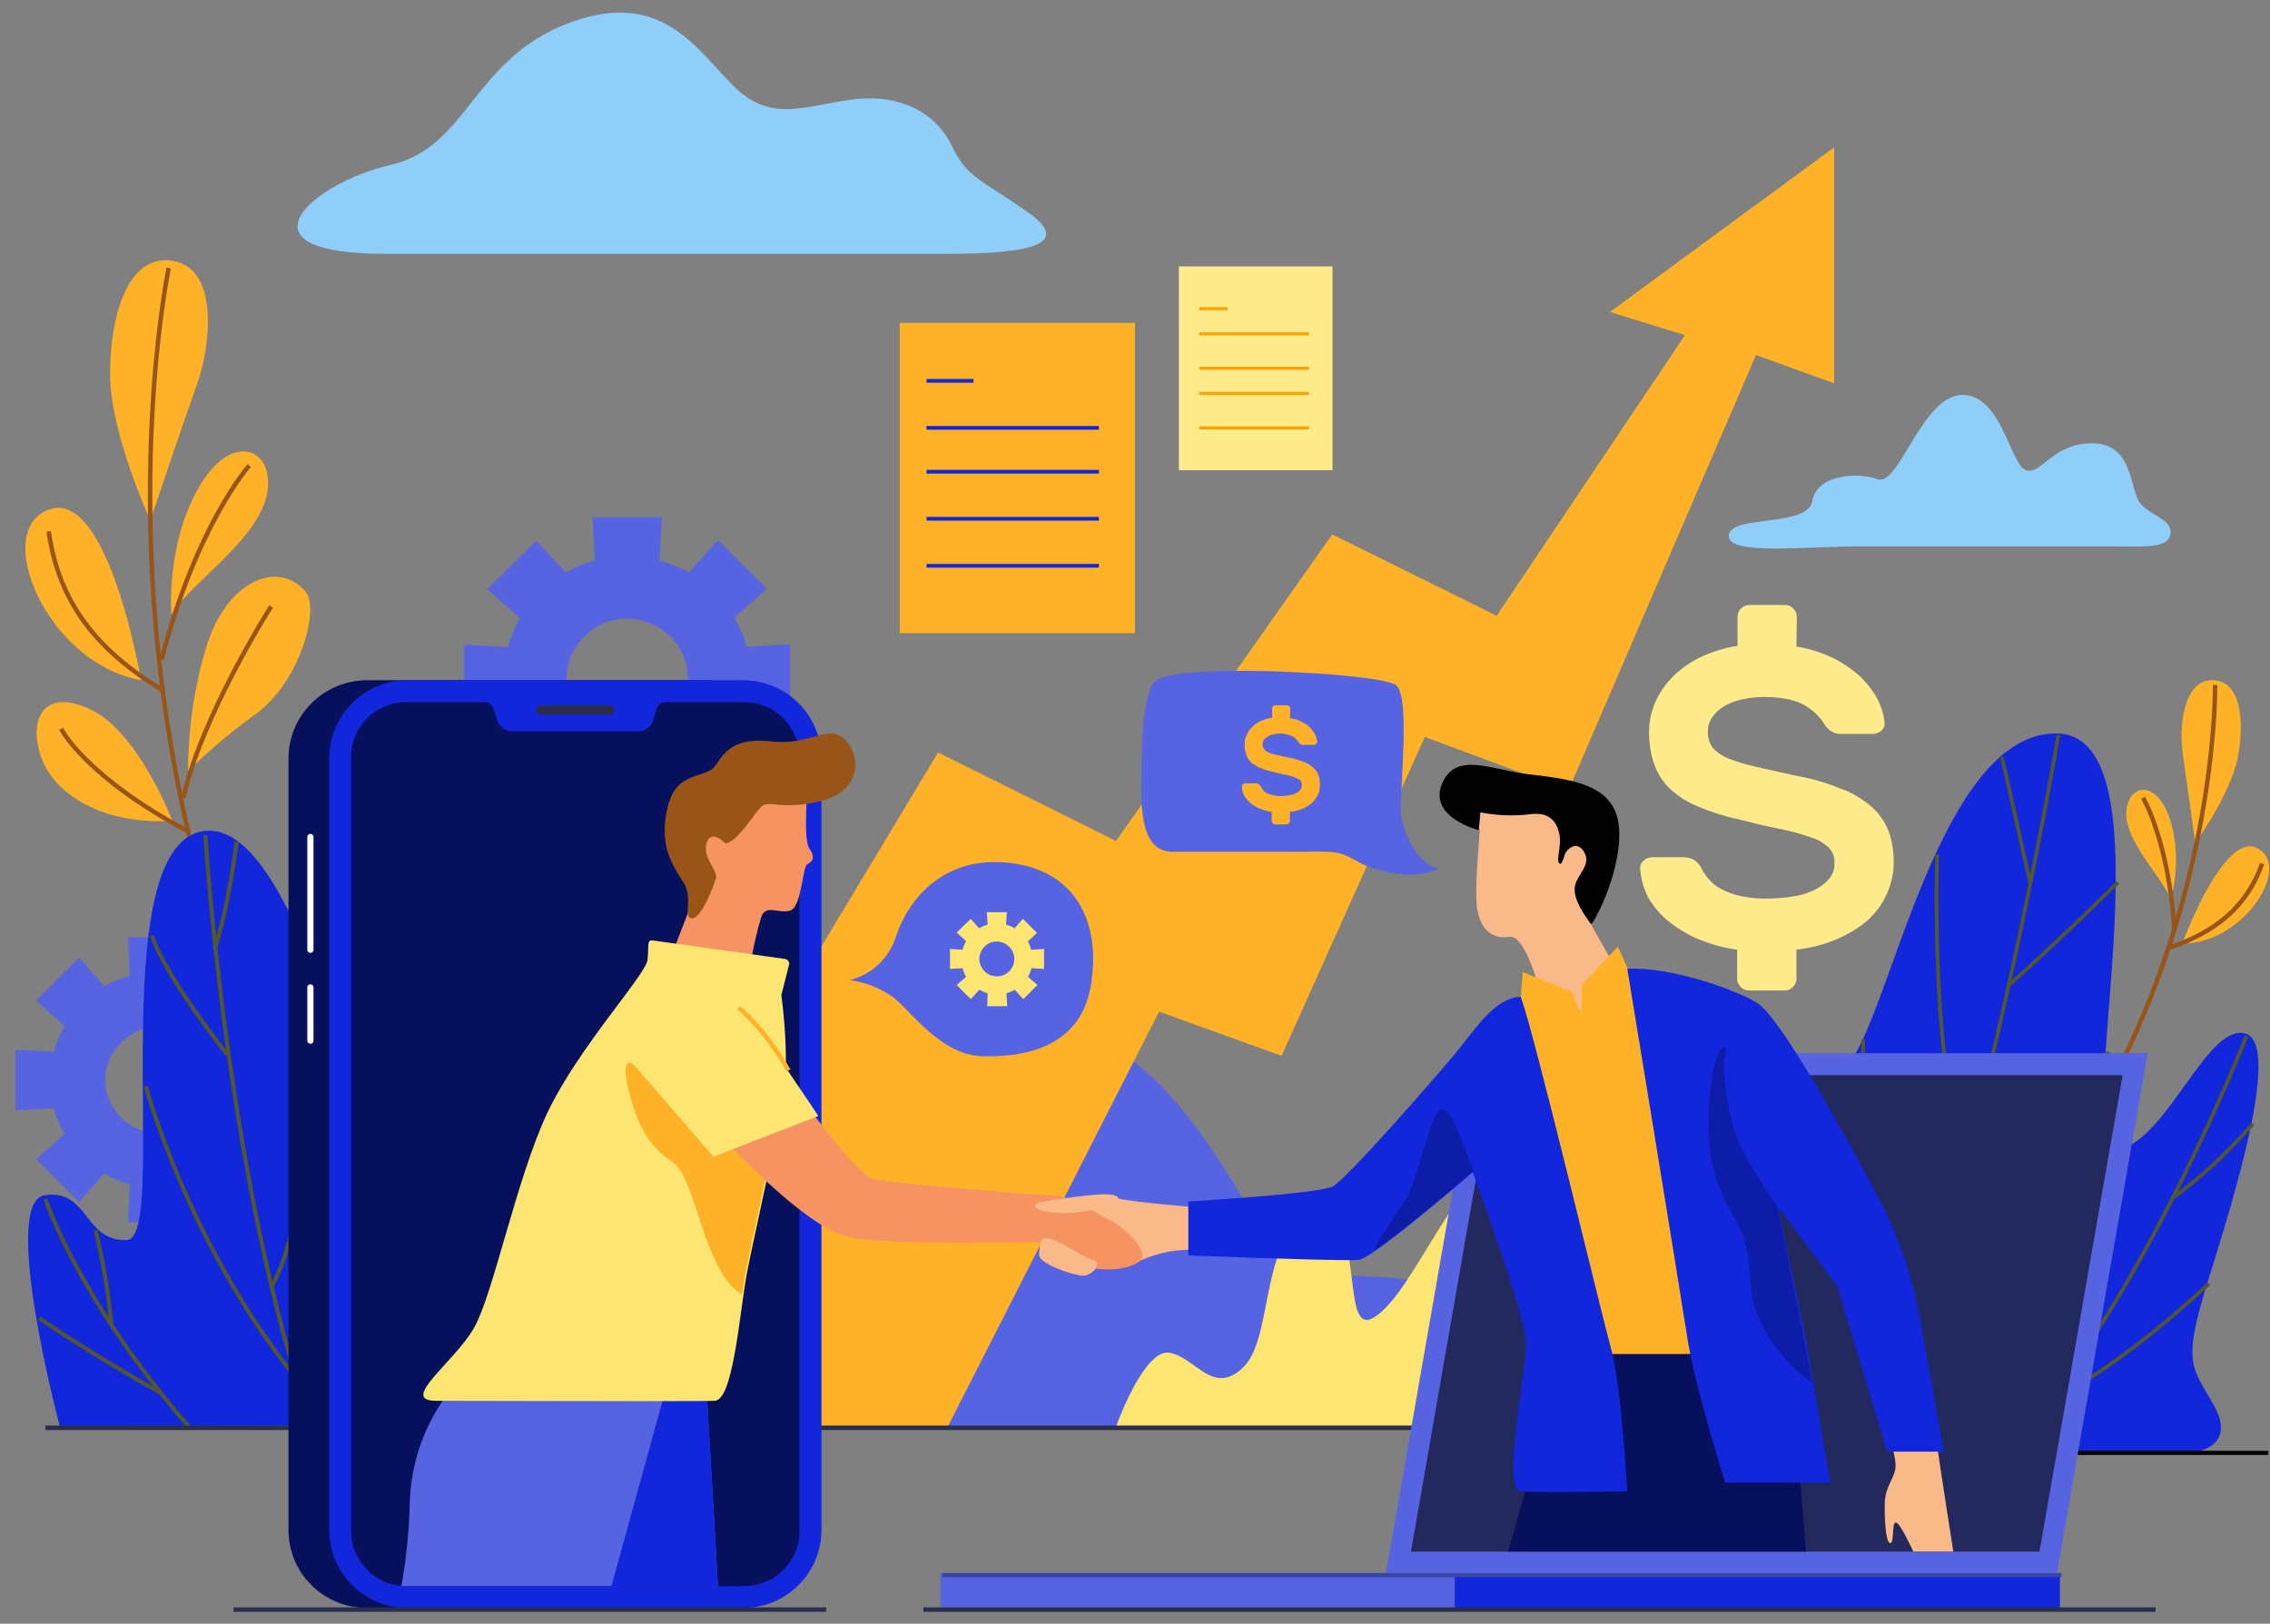 <svg width="724" height="518" xmlns="http://www.w3.org/2000/svg" xmlns:xlink="http://www.w3.org/1999/xlink" xml:space="preserve" overflow="hidden"><rect width="100%" height="100%" fill="#808080" stroke="none"/><defs><clipPath id="clip0"><rect x="201" y="481" width="724" height="518"/></clipPath></defs><g clip-path="url(#clip0)" transform="translate(-201 -481)"><path d="M488 584.011 488 683 562.99 683 562.99 584.011Z" fill="#FFB127" fill-rule="evenodd" fill-opacity="1"/><path d="M496.5 602.5 511.489 602.5" stroke="#1226DB" stroke-width="1.2" stroke-linecap="butt" stroke-linejoin="miter" stroke-miterlimit="1" stroke-opacity="1" fill="none" fill-rule="evenodd"/><path d="M496.5 617.5 551.5 617.5" stroke="#1226DB" stroke-width="1.2" stroke-linecap="butt" stroke-linejoin="miter" stroke-miterlimit="1" stroke-opacity="1" fill="none" fill-rule="evenodd"/><path d="M496.5 631.5 551.5 631.5" stroke="#1226DB" stroke-width="1.2" stroke-linecap="butt" stroke-linejoin="miter" stroke-miterlimit="1" stroke-opacity="1" fill="none" fill-rule="evenodd"/><path d="M496.5 646.5 551.5 646.5" stroke="#1226DB" stroke-width="1.2" stroke-linecap="butt" stroke-linejoin="miter" stroke-miterlimit="1" stroke-opacity="1" fill="none" fill-rule="evenodd"/><path d="M496.5 661.5 551.5 661.5" stroke="#1226DB" stroke-width="1.2" stroke-linecap="butt" stroke-linejoin="miter" stroke-miterlimit="1" stroke-opacity="1" fill="none" fill-rule="evenodd"/><path d="M253.822 564.011C241.115 564.011 236 582.928 236.129 600.728 236.258 619.583 248.953 646.989 248.953 646.989 248.953 646.989 259.591 615.386 263.858 603.523 268.137 591.544 270.989 567.079 256.47 564.274 255.559 564.095 254.669 564.011 253.822 564.011Z" fill="#FFB127" fill-rule="evenodd" fill-opacity="1"/><path d="M219.586 643C218.688 643 217.768 643.159 216.828 643.478 198.01 649.888 215.815 692.608 246 698 246 698 236.649 643 219.586 643Z" fill="#FFB127" fill-rule="evenodd" fill-opacity="1"/><path d="M278.6 625.01C274.057 625.01 268.22 628.827 263.15 638.805 254 656.584 255.651 677 255.651 677 262.645 665.405 290.99 648.638 285.91 630.87 284.9 627.336 282.145 625.01 278.6 625.01Z" fill="#FFB127" fill-rule="evenodd" fill-opacity="1"/><path d="M288.697 665.011C280.445 665.011 271.046 672.888 266.675 687.791 262.899 700.523 261.01 713.635 261.01 727 267.562 720.513 274.624 714.52 282.062 709.18 296.939 698.617 302.989 675.068 298.451 669.718 295.781 666.548 292.349 665.011 288.697 665.011Z" fill="#FFB127" fill-rule="evenodd" fill-opacity="1"/><path d="M221.174 705C212.886 705 211.011 713.643 214.08 722.434 217.779 733.172 231.295 743 252.176 743 253.423 743 254.69 742.968 255.99 742.894 255.99 742.894 245.104 714.246 229.65 707.222 226.307 705.677 223.489 705 221.174 705Z" fill="#FFB127" fill-rule="evenodd" fill-opacity="1"/><path d="M254.804 566.511C254.804 566.511 235.5 658.854 266.489 767.5" stroke="#995417" stroke-width="1.417" stroke-linecap="butt" stroke-linejoin="miter" stroke-miterlimit="1" stroke-opacity="1" fill="none" fill-rule="evenodd"/><path d="M287.5 674.5C286.993 675.013 265.001 710.187 259.5 735.49" stroke="#995417" stroke-width="1.417" stroke-linecap="butt" stroke-linejoin="miter" stroke-miterlimit="1" stroke-opacity="1" fill="none" fill-rule="evenodd"/><path d="M220.5 713.511C220.5 713.511 228.076 728.798 261.5 746.5" stroke="#995417" stroke-width="1.417" stroke-linecap="butt" stroke-linejoin="miter" stroke-miterlimit="1" stroke-opacity="1" fill="none" fill-rule="evenodd"/><path d="M216.511 650.511C219.036 667.546 226.643 685.746 253.489 701.5" stroke="#995417" stroke-width="1.417" stroke-linecap="butt" stroke-linejoin="miter" stroke-miterlimit="1" stroke-opacity="1" fill="none" fill-rule="evenodd"/><path d="M280.5 629.5C280.5 629.5 263.6 648.516 252.5 691.49" stroke="#995417" stroke-width="1.417" stroke-linecap="butt" stroke-linejoin="miter" stroke-miterlimit="1" stroke-opacity="1" fill="none" fill-rule="evenodd"/><path d="M906.559 698C897.161 698 896 713.388 897.161 721.392 898.323 729.27 901.157 750 901.157 750 901.157 750 912.227 734.613 914.677 722.917 916.99 711.095 915.828 698 906.559 698Z" fill="#FFB127" fill-rule="evenodd" fill-opacity="1"/><path d="M918.636 751C908.4 751 897.01 781.989 897.01 781.989 897.104 781.989 897.208 781.989 897.301 781.989 916.266 781.989 931.99 757.981 921.244 751.732 920.392 751.234 919.519 751 918.636 751Z" fill="#FFB127" fill-rule="evenodd" fill-opacity="1"/><path d="M884.625 733C882.784 733 881.166 734.097 880.246 735.916 875.01 746.273 890.474 760.036 893.414 768 893.414 768 897 755.49 893.414 743.493 891.267 735.957 887.639 733 884.625 733Z" fill="#FFB127" fill-rule="evenodd" fill-opacity="1"/><path d="M907.481 699.511C907.481 699.511 908.49 758.901 876.5 822.5" stroke="#995417" stroke-width="1.417" stroke-linecap="butt" stroke-linejoin="miter" stroke-miterlimit="1" stroke-opacity="1" fill="none" fill-rule="evenodd"/><path d="M922.489 756.511C918.811 766.715 911.706 777.046 892.5 783.5" stroke="#995417" stroke-width="1.417" stroke-linecap="butt" stroke-linejoin="miter" stroke-miterlimit="1" stroke-opacity="1" fill="none" fill-rule="evenodd"/><path d="M884.511 735.511C884.511 735.511 892.699 749.289 894.5 777.49" stroke="#995417" stroke-width="1.417" stroke-linecap="butt" stroke-linejoin="miter" stroke-miterlimit="1" stroke-opacity="1" fill="none" fill-rule="evenodd"/><path d="M826.97 607C826.864 607 826.759 607.011 826.653 607.011 814.505 607.38 807.189 634.035 800.75 634.035 800.475 634.035 800.211 633.982 799.936 633.887 797.906 633.16 795.337 632.749 792.694 632.749 786.52 632.749 779.965 635.015 778.981 640.896 777.575 649.307 753.174 645.102 752.402 651.721 752 655.167 758.513 656 767.5 656 775.799 656 786.192 655.294 795.21 655.294L872.908 655.294C876.016 655.294 879.008 655.378 881.694 655.378 888.09 655.378 892.774 654.872 893.228 651.468 893.99 646.503 886.451 645.481 883.385 641.276 880.319 637.07 881.345 622.42 868.309 622.42 856.425 622.42 852.672 631.168 848.263 631.168 847.872 631.168 847.491 631.105 847.09 630.957 842.152 629.06 839.351 607 826.97 607Z" fill="#8FCEF9" fill-rule="evenodd" fill-opacity="1"/><path d="M759.004 674C757.99 674 756.964 674.387 756.33 675.141 755.559 675.78 755.178 676.785 755.178 677.675L755.178 687.034C751.215 687.673 747.389 688.803 743.806 690.457 740.487 691.975 737.549 693.996 734.865 696.529 732.571 698.801 730.521 701.586 729.115 704.622 727.71 707.794 726.949 711.081 726.949 714.494 726.949 718.043 727.456 721.707 728.735 725.12 729.76 728.031 731.546 730.69 733.84 732.846 736.397 735.118 739.335 737.023 742.527 738.28 746.491 739.934 750.581 741.326 754.798 742.206 759.903 743.472 764.373 744.613 768.337 745.367 771.655 746.006 774.974 746.885 778.176 748.026 780.47 748.665 782.509 749.796 784.179 751.314 785.448 752.58 786.219 754.35 786.092 756.255 786.219 758.15 785.585 759.919 784.306 761.437 783.027 762.955 781.368 764.096 779.571 764.986 777.405 765.991 775.101 766.755 772.68 767.007 769.996 767.52 767.311 767.645 764.5 767.645 764.12 767.656 763.739 767.666 763.359 767.666 760.78 767.666 758.138 767.31 755.686 766.755 753.519 766.253 751.595 765.489 749.682 764.473 748.277 763.719 746.998 762.704 745.856 761.311 744.958 760.306 744.187 759.04 743.552 757.773 743.045 756.757 742.274 756.004 741.386 755.365 740.361 754.737 739.082 754.486 737.803 754.486L727.963 754.486C726.949 754.486 725.923 754.863 725.152 755.616 724.391 756.255 724.01 757.26 724.137 758.275 724.391 761.563 725.289 764.86 726.949 767.771 728.735 770.681 730.901 773.204 733.586 775.235 736.524 777.507 739.716 779.412 743.172 780.805 746.998 782.323 750.961 783.453 755.051 783.966L755.051 793.326C755.051 794.215 755.432 795.231 756.203 795.859 756.838 796.613 757.863 797 758.877 797L770.25 797C771.148 797 772.162 796.613 772.807 795.859 773.568 795.231 773.959 794.215 773.959 793.326L773.959 783.966C778.43 783.453 782.9 782.323 786.991 780.543 790.563 779.025 793.882 777.004 796.82 774.471 799.377 772.074 801.417 769.289 802.823 766.127 804.229 762.955 805 759.542 805 756.129 805 752.706 804.482 749.293 803.341 746.131 802.189 743.221 800.403 740.562 797.972 738.416 795.16 736.008 791.969 733.977 788.386 732.721 783.788 730.815 779.064 729.423 774.213 728.544 769.097 727.402 764.754 726.513 761.181 725.633 758.116 724.995 755.178 724.115 752.24 722.974 750.327 722.21 748.657 721.079 747.262 719.561 746.237 718.043 745.592 716.263 745.719 714.494 745.719 712.725 746.11 711.207 747.125 709.815 748.15 708.297 749.429 707.155 750.961 706.266 752.747 705.26 754.671 704.496 756.711 704.119 759.004 703.617 761.308 703.355 763.612 703.355 769.224 703.355 773.441 704.245 776.379 705.889 778.937 707.281 781.114 709.312 782.774 711.835 783.281 712.725 784.052 713.615 784.94 714.243 785.828 714.798 786.917 715.154 788.026 715.154 788.185 715.154 788.354 715.143 788.523 715.133L798.225 715.133C799.251 715.133 800.276 714.745 801.037 714.117 801.808 713.479 802.189 712.474 802.062 711.458 801.808 708.925 801.037 706.527 800.012 704.371 798.606 701.712 796.82 699.314 794.653 697.158 792.095 694.76 789.157 692.729 785.965 691.086 782.129 689.191 778.039 687.924 773.959 687.285L774.086 677.675C774.086 676.785 773.695 675.78 772.934 675.141 772.3 674.387 771.275 674 770.25 674Z" fill="#FFEB8A" fill-rule="evenodd" fill-opacity="1"/><path d="M856.652 715C819.595 715 803.832 804.404 790.709 820.164 787.386 824.168 783.674 825.439 779.751 825.439 772.801 825.439 765.187 821.425 757.921 821.425 753 821.425 748.236 823.264 743.935 829.442 730.38 848.912 733.304 910.052 721.547 910.052 720.958 910.052 720.327 909.894 719.654 909.579 717.068 908.308 714.565 907.74 712.157 907.74 692.861 907.74 680 943.989 680 943.989L901.922 943.989C901.922 943.989 914.12 942.214 907.254 929.637 900.398 917.07 896.707 916.944 905.098 890.015 913.616 862.97 928.99 813.188 916.792 810.645 916.381 810.551 915.971 810.509 915.551 810.509 903.699 810.509 890.849 846.253 875.991 847.724 875.907 847.735 875.823 847.745 875.738 847.745 861.006 847.745 894.845 716.156 857.431 715.021 857.178 715.01 856.915 715 856.652 715Z" fill="#1226DB" fill-rule="evenodd" fill-opacity="1"/><path d="M857.49 715.5C857.49 715.5 832.713 863.511 797.5 944.49" stroke="#525730" stroke-width="1.2" stroke-linecap="butt" stroke-linejoin="miter" stroke-miterlimit="1" stroke-opacity="1" fill="none" fill-rule="evenodd"/><path d="M917.5 811.511C917.5 811.511 881.89 902.703 839.51 944.49" stroke="#525730" stroke-width="1.2" stroke-linecap="butt" stroke-linejoin="miter" stroke-miterlimit="1" stroke-opacity="1" fill="none" fill-rule="evenodd"/><path d="M751.5 823.5C751.5 823.5 774.489 884.251 773.706 944.49" stroke="#525730" stroke-width="1.2" stroke-linecap="butt" stroke-linejoin="miter" stroke-miterlimit="1" stroke-opacity="1" fill="none" fill-rule="evenodd"/><path d="M695.5 918.51C699.13 927.828 704.21 936.663 710.49 944.49" stroke="#525730" stroke-width="1.2" stroke-linecap="butt" stroke-linejoin="miter" stroke-miterlimit="1" stroke-opacity="1" fill="none" fill-rule="evenodd"/><path d="M740.5 837.5C746.961 842.14 753.662 846.518 760.5 850.5" stroke="#525730" stroke-width="1.2" stroke-linecap="butt" stroke-linejoin="miter" stroke-miterlimit="1" stroke-opacity="1" fill="none" fill-rule="evenodd"/><path d="M734.5 863.511C744.498 878.681 756.615 892.181 770.49 903.5" stroke="#525730" stroke-width="1.2" stroke-linecap="butt" stroke-linejoin="miter" stroke-miterlimit="1" stroke-opacity="1" fill="none" fill-rule="evenodd"/><path d="M795.292 812.5C795.292 812.5 792.5 877.148 808.49 915.5" stroke="#525730" stroke-width="1.2" stroke-linecap="butt" stroke-linejoin="miter" stroke-miterlimit="1" stroke-opacity="1" fill="none" fill-rule="evenodd"/><path d="M818.825 753.511C818.825 753.511 816.5 823.15 828.489 850.5" stroke="#525730" stroke-width="1.2" stroke-linecap="butt" stroke-linejoin="miter" stroke-miterlimit="1" stroke-opacity="1" fill="none" fill-rule="evenodd"/><path d="M873.5 816.5C873.5 816.5 850.022 864.223 818.5 886.49" stroke="#525730" stroke-width="1.2" stroke-linecap="butt" stroke-linejoin="miter" stroke-miterlimit="1" stroke-opacity="1" fill="none" fill-rule="evenodd"/><path d="M876.489 762.511C876.489 762.511 857.126 781.633 841.5 795.489" stroke="#525730" stroke-width="1.2" stroke-linecap="butt" stroke-linejoin="miter" stroke-miterlimit="1" stroke-opacity="1" fill="none" fill-rule="evenodd"/><path d="M839.51 722.5 848.49 762.5" stroke="#525730" stroke-width="1.2" stroke-linecap="butt" stroke-linejoin="miter" stroke-miterlimit="1" stroke-opacity="1" fill="none" fill-rule="evenodd"/><path d="M919.5 839.511C911.76 848.491 903.138 856.569 893.51 863.5" stroke="#525730" stroke-width="1.2" stroke-linecap="butt" stroke-linejoin="miter" stroke-miterlimit="1" stroke-opacity="1" fill="none" fill-rule="evenodd"/><path d="M905.5 890.5C905.5 890.5 877.004 917.684 853.511 928.5" stroke="#525730" stroke-width="1.2" stroke-linecap="butt" stroke-linejoin="miter" stroke-miterlimit="1" stroke-opacity="1" fill="none" fill-rule="evenodd"/><path d="M924.489 944.5 659.511 944.5" stroke="#000000" stroke-width="1.308" stroke-linecap="butt" stroke-linejoin="miter" stroke-miterlimit="1" stroke-opacity="1" fill="none" fill-rule="evenodd"/><path d="M251.389 808.663C260.048 808.663 268.369 815.387 268.369 825.505 268.369 834.831 260.83 842.369 251.495 842.369 236.418 842.369 228.879 824.226 239.611 813.621 243.036 810.196 247.255 808.663 251.389 808.663ZM241.789 780.01 242.423 792.275C239.611 793.047 236.798 794.072 234.25 795.605L226.194 786.523 212.523 800.205 221.595 808.377C220.062 810.936 218.909 813.621 218.148 816.561L206 815.916 206 835.211 218.148 834.577C218.909 837.389 220.062 840.201 221.595 842.76L212.523 850.806 226.194 864.477 234.25 855.405C236.798 856.938 239.611 858.091 242.423 858.862L241.789 871 261.084 871 260.566 858.862C263.379 857.964 266.064 856.938 268.749 855.405L276.795 864.477 290.477 850.806 281.405 842.633C282.938 840.075 284.08 837.389 284.852 834.45L296.989 835.211 296.989 815.916 284.852 816.561C284.08 813.621 282.938 810.936 281.405 808.377L290.477 800.205 276.795 786.523 268.623 795.605C266.064 794.072 263.379 792.92 260.439 792.275L261.211 780.01Z" fill="#5664E1" fill-rule="evenodd" fill-opacity="1"/><path d="M400.931 678.366C410.838 678.366 420.332 685.997 420.332 697.568 420.332 708.081 411.76 716.571 400.995 716.571 383.84 716.571 375.257 696.048 387.421 684.005 391.363 680.117 396.195 678.366 400.931 678.366ZM389.985 646 390.748 659.814C387.421 660.695 384.348 661.963 381.403 663.609L372.057 653.473 356.428 668.933 366.801 678.178C365.138 681.091 363.856 684.131 362.955 687.433L349 686.667 349 708.458 362.955 707.829C363.856 710.995 365.138 714.16 366.801 716.948L356.428 726.193 372.057 741.653 381.403 731.391C384.348 733.037 387.421 734.431 390.748 735.186L389.985 749 412.142 749 411.368 735.186C414.568 734.431 417.779 733.037 420.725 731.391L430.07 741.653 445.699 726.193 435.326 716.948C436.989 714.16 438.272 710.995 439.162 707.829L453 708.458 453 686.542 439.162 687.307C438.272 684.131 436.989 680.966 435.188 678.052L445.562 668.807 429.943 653.347 420.725 663.609C417.779 661.963 414.568 660.695 411.368 659.814L412.142 646Z" fill="#5664E1" fill-rule="evenodd" fill-opacity="1"/><path d="M385.366 793C355.21 793 334.191 815.507 332.593 844.888 330.185 886.881 251.01 873.132 261.304 935.99L721.989 935.99C721.989 935.99 698.226 900.997 663.276 891.839 628.326 882.68 617.906 897.818 598.086 864.49 578.255 831.024 559.96 810.412 536.186 809.643 535.776 809.633 535.356 809.622 534.935 809.622 519.5 809.622 498.05 819.644 473.131 819.644 459.314 819.644 444.436 816.56 428.927 806.969 413.25 797.232 398.446 793 385.366 793Z" fill="#5664E1" fill-rule="evenodd" fill-opacity="1"/><path d="M683.115 851.011C666.521 851.011 652.533 893.116 639.252 901.272 638.344 901.819 637.585 902.072 636.92 902.072 629.43 902.072 635.718 869.701 621.824 869.701 621.286 869.701 620.717 869.753 620.126 869.848 602.783 872.774 607.499 906.997 597.804 916.91 595.103 919.646 592.73 920.656 590.536 920.656 584.839 920.656 580.292 913.869 574.216 912.585 573.931 912.532 573.657 912.501 573.372 912.501 565.334 912.501 557.01 935.99 557.01 935.99L702.747 935.99C702.747 935.99 703 855.473 685.404 851.284 684.634 851.095 683.874 851.011 683.115 851.011Z" fill="#FDE571" fill-rule="evenodd" fill-opacity="1"/><path d="M786 528.01 714.479 580.536 738.41 587.912 678.344 677.444 625.911 651.496 556.937 749.298 500.177 721.068 371.01 935.99 503.357 935.99 570.677 803.728 609.749 817.849 655.433 716.101 701.244 733.147 761.058 594.267 786 603.295 786 528.01Z" fill="#FFB127" fill-rule="evenodd" fill-opacity="1"/><path d="M267.727 746.01C267.086 746.01 266.435 746.053 265.783 746.158 233.145 751.379 255.243 875.818 241.52 876.576 241.225 876.597 240.931 876.597 240.647 876.597 228.637 876.597 228.931 862.133 217.582 862.133 216.846 862.133 216.069 862.196 215.228 862.322 201.011 864.491 220.062 936 220.062 936L390 935.484C387.552 849.995 376.991 827.647 365.106 827.647 354.157 827.647 342.104 846.616 334.244 852.659 333.456 853.269 332.647 853.553 331.848 853.553 316.275 853.553 297.539 746.01 267.727 746.01Z" fill="#1226DB" fill-rule="evenodd" fill-opacity="1"/><path d="M266.5 747.5C266.5 747.5 273.076 857.071 300.489 936.5" stroke="#525730" stroke-width="1.308" stroke-linecap="butt" stroke-linejoin="miter" stroke-miterlimit="1" stroke-opacity="1" fill="none" fill-rule="evenodd"/><path d="M276.49 749.511C276.49 749.511 273.669 771.611 269.5 783.5" stroke="#525730" stroke-width="1.308" stroke-linecap="butt" stroke-linejoin="miter" stroke-miterlimit="1" stroke-opacity="1" fill="none" fill-rule="evenodd"/><path d="M249.5 779.5C249.5 779.5 251.841 789.598 273.49 817.49" stroke="#525730" stroke-width="1.308" stroke-linecap="butt" stroke-linejoin="miter" stroke-miterlimit="1" stroke-opacity="1" fill="none" fill-rule="evenodd"/><path d="M304.489 797.5C304.489 797.5 299.987 871.482 287.511 891.5" stroke="#525730" stroke-width="1.308" stroke-linecap="butt" stroke-linejoin="miter" stroke-miterlimit="1" stroke-opacity="1" fill="none" fill-rule="evenodd"/><path d="M215.5 863.5C215.5 863.5 225.622 895.145 261.5 936.5" stroke="#525730" stroke-width="1.308" stroke-linecap="butt" stroke-linejoin="miter" stroke-miterlimit="1" stroke-opacity="1" fill="none" fill-rule="evenodd"/><path d="M247.51 827.5C247.51 827.5 260.541 876.637 294.49 919.489" stroke="#525730" stroke-width="1.308" stroke-linecap="butt" stroke-linejoin="miter" stroke-miterlimit="1" stroke-opacity="1" fill="none" fill-rule="evenodd"/><path d="M231.512 873.5C233.854 883.331 235.614 893.415 236.488 903.5" stroke="#525730" stroke-width="1.308" stroke-linecap="butt" stroke-linejoin="miter" stroke-miterlimit="1" stroke-opacity="1" fill="none" fill-rule="evenodd"/><path d="M213.51 901.511C213.51 901.511 229.556 912.804 252.5 925.49" stroke="#525730" stroke-width="1.308" stroke-linecap="butt" stroke-linejoin="miter" stroke-miterlimit="1" stroke-opacity="1" fill="none" fill-rule="evenodd"/><path d="M215.5 936.5 680.49 936.5" stroke="#292E4A" stroke-width="1.417" stroke-linecap="butt" stroke-linejoin="miter" stroke-miterlimit="1" stroke-opacity="1" fill="none" fill-rule="evenodd"/><path d="M318.149 698.011C304.234 698.011 293.01 709.187 293.01 723.045L293.01 969.081C293.01 982.939 304.234 993.99 318.149 993.99L425.978 993.99C439.893 993.99 450.989 982.939 450.989 969.081L450.989 723.045C450.989 709.187 439.893 698.011 425.978 698.011Z" fill="#07105C" fill-rule="evenodd" fill-opacity="1"/><path d="M330.855 698.011C317.163 698.011 306 709.187 306 723.045L306 969.081C306 982.802 317.163 993.99 330.855 993.99L438.019 993.99C451.837 993.99 463 982.802 463 969.081L463 723.045C463 709.187 451.837 698.011 438.019 698.011Z" fill="#1226DB" fill-rule="evenodd" fill-opacity="1"/><path d="M330.492 705C320.796 705 313 712.777 313 722.474L313 969.389C313 979.086 320.796 986.989 330.492 986.989L438.381 986.989C448.078 986.989 456 979.086 456 969.389L456 722.474C455.873 712.777 448.078 705 438.381 705L413.358 705C411.953 705 410.802 705.897 410.421 707.174L409.27 710.867C408.626 712.903 406.714 714.307 404.548 714.307L364.452 714.307C362.286 714.307 360.237 712.903 359.603 710.867L358.452 707.174C358.072 705.897 356.921 705 355.642 705Z" fill="#07105C" fill-rule="evenodd" fill-opacity="1"/><path d="M373.296 706.013C372.653 706.013 372.011 706.636 372.011 707.429 372.011 708.208 372.653 708.987 373.296 708.987L395.833 708.987C396.475 708.987 396.989 708.208 396.989 707.429 396.989 706.636 396.475 706.013 395.833 706.013Z" fill="#292E4A" fill-rule="evenodd" fill-opacity="1"/><path d="M300 748.01 300 784" stroke="#FFFFFF" stroke-width="1.967" stroke-linecap="round" stroke-linejoin="round" stroke-miterlimit="10" stroke-opacity="1" fill="none" fill-rule="evenodd"/><path d="M300 796.011 300 813" stroke="#FFFFFF" stroke-width="1.967" stroke-linecap="round" stroke-linejoin="round" stroke-miterlimit="10" stroke-opacity="1" fill="none" fill-rule="evenodd"/><path d="M671.963 817.011 643 982.99 857.027 982.99 885.989 817.011Z" fill="#5664E1" fill-rule="evenodd" fill-opacity="1"/><path d="M677.519 824.01 651.011 976 851.481 976 878 824.01Z" fill="#23295C" fill-rule="evenodd" fill-opacity="1"/><path d="M501 983 501 995 858 995 858 983Z" fill="#1226DB" fill-rule="evenodd" fill-opacity="1"/><path d="M501 983 501 995 664.99 995 664.99 983Z" fill="#5664E1" fill-rule="evenodd" fill-opacity="1"/><path d="M858.5 983.5 501.5 983.5" stroke="#3747A3" stroke-width="1.308" stroke-linecap="butt" stroke-linejoin="miter" stroke-miterlimit="1" stroke-opacity="1" fill="none" fill-rule="evenodd"/><path d="M811.62 940C807.793 940 803.903 940.704 803.903 940.704 803.903 940.704 806.182 947.013 805.419 950.103 804.666 953.194 802.261 955.773 802.136 960.409 802.01 964.917 802.387 973.027 803.778 973.293 803.809 973.293 803.84 973.293 803.861 973.293 805.252 973.293 804.311 967.218 805.545 966.718 805.576 966.707 805.618 966.696 805.649 966.696 807.029 966.696 811.233 975.989 811.233 975.989L824 975.989C824 975.989 819.577 947.78 818.939 942.888 818.636 940.597 815.154 940 811.62 940Z" fill="#F9B989" fill-rule="evenodd" fill-opacity="1"/><path d="M554.717 863C548.502 863 538.01 866.211 538.01 866.211L561.183 885C564.862 882.757 569.044 881.265 573.352 880.39 576.307 879.876 579.263 879.619 582.218 879.619 582.805 879.619 583.403 879.629 583.99 879.649L583.235 866.211C583.235 866.211 562.326 864.595 557.138 863.227 556.457 863.072 555.629 863 554.717 863Z" fill="#F9B989" fill-rule="evenodd" fill-opacity="1"/><path d="M679.015 731C676.925 731 675.066 731.255 673.577 731.787 664.011 735.264 672.944 745.673 672.944 745.673 672.69 751.064 671.286 764.301 672.046 770.468 672.849 775.912 675.52 780.005 680.62 780.005 681.18 780.005 681.771 779.952 682.384 779.856 682.489 779.835 682.595 779.835 682.701 779.835 688.952 779.835 694.379 805.938 694.379 805.938L708.169 808 717.99 792.828 708.676 776.379C708.676 776.379 715.445 758.007 711.865 747.47 708.951 738.453 690.462 731 679.015 731Z" fill="#F9B989" fill-rule="evenodd" fill-opacity="1"/><path d="M717.019 783.011 705.443 795.308 705.443 804.446 702.174 797.343 686.693 791.121 686.058 799.116 678.01 804.446 704.932 913 750.99 913 720.039 789.726 717.019 783.011Z" fill="#FFB127" fill-rule="evenodd" fill-opacity="1"/><path d="M699.811 913.011 682.01 975.989 777 975.989 771.908 913.011Z" fill="#07105C" fill-rule="evenodd" fill-opacity="1"/><path d="M686.049 799.01C677.604 799.264 671.458 809.594 664.793 817.497 658.138 825.537 630.598 857.034 626.116 859.461 621.633 861.888 580.01 864.304 580.01 864.304L580.01 881.524C580.01 881.524 618.592 883.012 631.022 883.012 632.675 883.012 633.862 882.991 634.434 882.928 639.181 882.294 670.684 854.997 670.684 854.997 670.684 854.997 687.458 900.401 687.723 909.201 687.978 918.001 679.776 956.135 686.049 956.768 688.147 956.937 692.619 957 697.642 957 707.698 957 719.99 956.768 719.99 956.768 719.99 956.768 718.199 923.741 714.999 911.881 711.671 899.895 690.669 811.767 686.049 799.01Z" fill="#1226DB" fill-rule="evenodd" fill-opacity="1"/><path d="M660.938 835C660.895 835 660.842 835 660.799 835.01 657.193 835.39 653.319 858.069 648.678 864.701 645.199 869.541 641.977 874.644 639.011 879.989 649.19 873.242 670.989 854.506 670.989 854.506 668.823 849.719 664.523 835 660.938 835Z" fill="#0E1DA8" fill-rule="evenodd" fill-opacity="1"/><path d="M721.931 790.01C721.277 790.01 720.633 790.021 720.011 790.063 720.011 790.063 736.584 891.035 739.01 906.873 741.299 922.701 751.247 954 751.247 954L784.784 954 777.009 908.519 768.084 866.078 786.957 891.287 802.887 944.115 821 944.115 813.858 904.462C811.558 889.893 806.843 875.7 799.954 862.65 788.096 840.481 769.614 807.285 762.092 801.457 757.324 797.819 736.457 790.01 721.931 790.01Z" fill="#1226DB" fill-rule="evenodd" fill-opacity="1"/><path d="M750.863 815C749.85 815 747.885 817.846 746.777 826.963 745.01 841.487 745.01 854.482 753.727 868.742 762.319 883.14 756.257 891.424 763.197 904.167 770.022 916.899 778.989 922 778.989 922L767.879 865.949C767.879 865.949 756.633 850.277 754.103 841.487 751.449 832.696 750.059 820.597 751.323 817.277 751.752 816.001 751.47 815 750.863 815Z" fill="#0E1DA8" fill-rule="evenodd" fill-opacity="1"/><path d="M670.253 725C666.303 725 663.116 726.305 661.125 730.565 656 741.673 672.646 745.838 672.646 745.838L673.154 740.159C676.394 740.796 679.688 741.13 683.002 741.13 684.919 741.13 686.846 741.015 688.773 740.785 689.525 740.671 690.224 740.618 690.859 740.618 696.641 740.618 698.038 744.909 698.494 747.979 698.886 751.257 697.34 755.297 698.24 756.31 698.377 756.498 698.515 756.581 698.642 756.581 699.203 756.581 699.637 754.953 700.156 753.407 700.633 752.332 702.041 750.881 703.577 750.881 704.551 750.881 705.578 751.476 706.436 753.157 708.606 757.573 703.1 760.475 703.227 764.892 703.227 769.433 708.606 775.989 708.606 775.989 715.14 765.267 720 747.979 716.029 739.522 712.196 730.94 700.929 729.427 688.773 728.038 681.943 727.255 675.441 725 670.253 725Z" fill="#000000" fill-rule="evenodd" fill-opacity="1"/><path d="M398.757 485.011C393.955 485.011 388.499 486.032 382.211 488.433 351.656 500.015 350.266 528.012 325.567 533.613 300.995 539.215 274.01 561.99 324.166 561.99L503.029 561.99C531.288 561.99 543 558.431 528.36 548.375 513.846 538.194 509.391 537.688 504.556 527.506 500.312 518.567 491.149 512.376 478.383 512.376 476.614 512.376 474.771 512.492 472.854 512.744 464.817 513.797 458.108 515.808 451.831 515.808 445.985 515.808 440.498 514.061 434.663 508.164 425.268 498.667 416.336 485.011 398.757 485.011Z" fill="#8FCEF9" fill-rule="evenodd" fill-opacity="1"/><path d="M518.29 756.01C500.781 756.01 490.733 768.074 486.807 779.59 484.76 786.574 479.018 791.917 472.011 793.694 476.982 794.336 481.826 796.24 485.91 799.163 491.778 803.738 501.087 817.727 514.617 817.979 515.082 817.99 515.557 817.99 516.042 817.99 529.499 817.99 546.596 814.319 549.182 793.694 551.99 772.47 541.91 757.977 522.143 756.2 520.823 756.063 519.536 756.01 518.29 756.01Z" fill="#5664E1" fill-rule="evenodd" fill-opacity="1"/><path d="M518.865 781.366C521.739 781.366 524.5 783.609 524.5 787 524.5 789.998 521.998 792.489 519 792.489 513.996 792.489 511.505 786.493 514.999 782.999 516.126 781.873 517.511 781.366 518.865 781.366ZM515.744 772 516.002 776.001C514.999 776.249 514.12 776.621 513.252 777.128L510.626 774.13 506.129 778.502 509.127 781.252C508.631 782.121 508.249 782.999 508.001 784.002L504 783.744 504 790.122 508.001 789.874C508.249 790.866 508.631 791.745 509.127 792.624L506.129 795.239 510.626 799.736 513.376 796.738C514.245 797.245 515.123 797.617 516.002 797.865L515.878 801.99 522.246 801.99 521.998 797.865C522.866 797.617 523.869 797.245 524.624 796.738L527.373 799.736 531.87 795.239 528.872 792.624C529.369 791.745 529.741 790.866 529.989 789.874L533.99 790.122 533.99 783.744 529.865 784.002C529.617 782.999 529.245 782.121 528.872 781.252L531.746 778.627 527.239 774.13 524.624 777.128C523.745 776.621 522.866 776.249 521.874 776.001L522.122 772Z" fill="#FDE571" fill-rule="evenodd" fill-opacity="1"/><path d="M577 566 577 630.99 626 630.99 626 566Z" fill="#FFEB8A" fill-rule="evenodd" fill-opacity="1"/><path d="M583.5 579.5 592.5 579.5" stroke="#FFA200" stroke-width="0.983" stroke-linecap="butt" stroke-linejoin="miter" stroke-miterlimit="1" stroke-opacity="1" fill="none" fill-rule="evenodd"/><path d="M583.5 587.5 618.5 587.5" stroke="#FFA200" stroke-width="0.983" stroke-linecap="butt" stroke-linejoin="miter" stroke-miterlimit="1" stroke-opacity="1" fill="none" fill-rule="evenodd"/><path d="M583.5 598.5 618.5 598.5" stroke="#FFA200" stroke-width="0.983" stroke-linecap="butt" stroke-linejoin="miter" stroke-miterlimit="1" stroke-opacity="1" fill="none" fill-rule="evenodd"/><path d="M583.5 606.5 618.5 606.5" stroke="#FFA200" stroke-width="0.983" stroke-linecap="butt" stroke-linejoin="miter" stroke-miterlimit="1" stroke-opacity="1" fill="none" fill-rule="evenodd"/><path d="M583.5 617.5 618.5 617.5" stroke="#FFA200" stroke-width="0.983" stroke-linecap="butt" stroke-linejoin="miter" stroke-miterlimit="1" stroke-opacity="1" fill="none" fill-rule="evenodd"/><path d="M596.908 695.011C583.502 695.011 571.976 695.92 569.444 698.309 565.126 702.4 565 721.311 565 733.192 565 744.947 567.291 752.738 575.034 752.738L613.509 752.738C617.06 752.738 619.718 752.674 621.872 752.674 626.904 752.674 629.184 753.044 633.45 755.55 637.495 757.96 644.23 760 650.576 760 653.99 760 657.289 759.408 659.99 757.981 653.265 757.336 647.928 745.719 647.802 739.968 647.676 730 650.723 703.425 646.279 699.588 643.484 697.252 617.9 695.011 596.908 695.011Z" fill="#5664E1" fill-rule="evenodd" fill-opacity="1"/><path d="M607.86 706C607.485 706 607.234 706.124 606.983 706.248 606.858 706.507 606.722 706.755 606.722 707.127L606.722 710.002C605.469 710.126 604.331 710.498 603.193 711.005 602.18 711.501 601.177 712.121 600.415 712.876 599.663 713.631 599.026 714.5 598.65 715.379 598.149 716.371 597.888 717.498 598.013 718.501 597.888 719.628 598.149 720.745 598.525 721.872 598.775 722.751 599.402 723.495 600.039 724.25 600.791 724.871 601.804 725.501 602.691 725.874 603.955 726.37 605.208 726.877 606.472 727.125 608.111 727.497 609.5 727.869 610.764 728.128 611.776 728.252 612.789 728.624 613.792 728.872 614.429 729.12 615.055 729.503 615.693 729.875 616.068 730.372 616.194 730.878 616.194 731.499 616.194 731.995 616.068 732.626 615.693 732.998 615.306 733.494 614.805 733.877 614.178 734.125 613.541 734.497 612.789 734.621 612.027 734.745 611.275 734.87 610.388 734.994 609.5 734.994 608.623 734.994 607.735 734.87 606.858 734.621 606.221 734.497 605.594 734.249 604.957 734.001 604.456 733.742 604.08 733.37 603.819 732.998 603.569 732.626 603.318 732.243 603.067 731.871 602.942 731.623 602.691 731.375 602.441 731.126 602.054 731.002 601.678 730.878 601.302 730.878L598.274 730.878C597.888 730.878 597.637 731.002 597.386 731.251 597.136 731.375 597.011 731.747 597.136 731.995 597.136 733.122 597.386 734.125 597.888 734.994 598.525 735.873 599.151 736.617 600.039 737.372 600.916 737.992 601.804 738.623 602.942 738.995 604.08 739.492 605.344 739.874 606.597 739.998L606.597 742.873C606.597 743.493 607.109 744 607.735 744L611.275 744C611.526 744 611.902 743.876 612.027 743.741 612.278 743.493 612.403 743.245 612.403 742.873L612.403 739.998C613.792 739.874 615.181 739.492 616.444 738.995 617.583 738.499 618.596 737.868 619.473 737.124 620.235 736.369 620.862 735.5 621.373 734.497 621.749 733.494 622 732.502 622 731.375 622 730.372 621.875 729.245 621.499 728.252 621.112 727.373 620.611 726.494 619.859 725.874 618.971 725.129 617.959 724.498 616.956 724.126 615.431 723.495 614.053 723.123 612.528 722.751 610.889 722.503 609.5 722.12 608.497 721.872 607.485 721.748 606.597 721.5 605.72 721.128 605.083 720.879 604.581 720.497 604.206 720.001 603.819 719.628 603.694 718.998 603.694 718.501 603.694 718.005 603.819 717.498 604.08 717.002 604.456 716.63 604.832 716.247 605.344 715.999 605.845 715.627 606.472 715.379 607.109 715.254 607.735 715.13 608.497 714.996 609.249 714.996 610.513 714.996 611.902 715.254 613.165 715.875 613.917 716.247 614.554 716.878 615.055 717.622 615.306 718.005 615.567 718.253 615.818 718.377 615.995 718.563 616.256 718.677 616.57 718.677 616.685 718.677 616.82 718.656 616.956 718.625L619.984 718.625C620.235 718.625 620.486 718.625 620.736 718.377 620.987 718.129 621.112 717.87 621.112 717.498 620.987 716.754 620.736 715.999 620.486 715.379 619.984 714.5 619.473 713.755 618.846 713.124 618.084 712.38 617.207 711.749 616.194 711.253 614.93 710.622 613.792 710.25 612.403 710.126L612.528 707.127C612.528 706.755 612.403 706.507 612.152 706.248 611.902 706.124 611.651 706 611.401 706Z" fill="#FFB127" fill-rule="evenodd" fill-opacity="1"/><path d="M345.081 924.01C336.475 934.673 331.795 947.878 331.67 961.598 331.408 970.097 330.529 978.606 329.01 986.989L429.99 986.989 426.325 924.137 345.081 924.01Z" fill="#5664E1" fill-rule="evenodd" fill-opacity="1"/><path d="M413.383 924.01 396.01 987 429.99 987 426.318 924.01Z" fill="#1226DB" fill-rule="evenodd" fill-opacity="1"/><path d="M447.657 729C437.175 729 422.524 734.718 420.455 742.255 417.208 754.13 422.138 767.783 422.138 767.783L415.011 786.223 440.401 788C441.312 783.191 442.341 778.393 443.766 773.595 444.452 771.766 445.492 771.326 446.799 771.326 448.053 771.326 449.554 771.745 451.172 771.745 451.708 771.745 452.265 771.692 452.833 771.567 456.852 770.563 456.852 757.413 458.535 756.66 460.346 755.897 461 754.256 459.189 751.737 457.238 749.332 458.406 735.053 458.406 735.053 458.085 730.798 453.519 729 447.657 729Z" fill="#F59462" fill-rule="evenodd" fill-opacity="1"/><path d="M408.902 781.01C407.284 781.01 407.988 782.863 407.525 787.168 407.137 791.874 385.413 815.158 375.513 836.147 365.729 857.011 358.362 893.653 352.266 904.474 346.171 915.411 328 927.884 340.065 927.884 348.199 927.884 382.355 928 405.991 928 417.814 928 427 927.969 428.986 927.884 435.081 927.632 436.994 898.105 439.401 886.274 441.692 874.316 450.709 835.642 451.602 824.442 451.855 815.789 451.34 807.011 450.205 798.484L452.611 788.947C453 787.926 452.233 787.042 451.34 786.916L409.428 781.063C409.228 781.021 409.049 781.01 408.902 781.01Z" fill="#FDE571" fill-rule="evenodd" fill-opacity="1"/><path d="M401.84 820.01C400.353 820.01 400.011 822.73 401.382 828.378 403.773 837.639 406.662 846.018 415.33 851.603 423.238 856.548 425.005 886.377 437.684 893.99 438.194 890.819 438.568 888.026 439.067 885.737 440.958 876.099 447.235 848.432 449.875 832.694 450 832.568 409.551 827.874 405.903 823.307 404.188 821.123 402.785 820.01 401.84 820.01Z" fill="#FFB127" fill-rule="evenodd" fill-opacity="1"/><path d="M459.326 835.011 432 844.734C435.428 847.806 456.782 871.235 470.503 875.334 476.17 877.092 493.456 877.463 508.081 877.463 519.057 877.463 528.531 877.251 530.486 877.251 535.197 877.251 539.381 880.969 544.596 883.786 547.193 885.227 550.821 885.989 554.438 885.989 557.907 885.989 561.367 885.29 563.911 883.786 569 880.714 558.959 872.135 555.142 870.345 551.336 868.417 541.674 862.401 537.352 862.401 533.157 862.401 484.235 858.44 479.272 857.031 474.446 855.495 459.326 835.011 459.326 835.011Z" fill="#F59462" fill-rule="evenodd" fill-opacity="1"/><path d="M534.746 876C532.434 876 532.727 878.551 532.402 881.101 532.011 884.222 543.688 887.989 546.434 887.989 549.321 887.989 553 883.835 549.451 882.92 545.913 881.876 541.323 878.109 536.732 876.42 535.918 876.129 535.267 876 534.746 876Z" fill="#F9B989" fill-rule="evenodd" fill-opacity="1"/><path d="M553.474 862C547.056 862 532.279 864.617 532.279 864.617 529 866.2 533.286 868 540.112 868 543.541 868 547.624 867.545 551.706 866.366 556.882 864.741 559.989 862.869 555.328 862.114 554.846 862.042 554.214 862 553.474 862Z" fill="#F9B989" fill-rule="evenodd" fill-opacity="1"/><path d="M465.898 715.011C462.118 715.011 457.477 717.72 450.357 717.72 449.433 717.72 448.456 717.667 447.438 717.561 445.884 717.392 444.477 717.307 443.206 717.307 434.322 717.307 431.939 721.318 429.156 725.244 425.985 729.721 416.723 726.514 413.93 738.547 411.011 750.569 415.452 756.962 418.876 762.338 422.299 767.576 418.624 773.46 421.543 773.979 421.616 773.99 421.679 773.99 421.753 773.99 424.651 773.99 428.421 764.063 429.282 761.438 430.301 758.877 424.966 754.792 426.363 750.051 426.793 748.432 427.591 747.892 428.473 747.892 430.248 747.892 432.327 750.051 432.327 750.051 435.887 749.797 440.581 741.997 443.374 738.801 444.267 737.775 445.149 737.499 446.356 737.499 447.795 737.499 449.706 737.891 452.667 737.891 455.02 737.891 458.044 737.637 462.034 736.748 475.234 733.806 475.99 723.064 470.792 717.307 469.238 715.593 467.662 715.011 465.898 715.011Z" fill="#995417" fill-rule="evenodd" fill-opacity="1"/><path d="M420.436 795C419.739 795 419.031 795.053 418.345 795.17 410.436 796.572 396.011 811.212 402.516 819.945L428.556 850 462 837.028C462 837.028 446.297 813.273 440.943 806.846 436.149 800.981 427.955 795 420.436 795Z" fill="#FDE571" fill-rule="evenodd" fill-opacity="1"/><path d="M436.511 802.511C436.511 802.511 443.802 807.663 452.5 822.489" stroke="#FFB127" stroke-width="1.417" stroke-linecap="butt" stroke-linejoin="miter" stroke-miterlimit="1" stroke-opacity="1" fill="none" fill-rule="evenodd"/><path d="M275.5 994.5 464.5 994.5" stroke="#292E4A" stroke-width="1.417" stroke-linecap="butt" stroke-linejoin="miter" stroke-miterlimit="1" stroke-opacity="1" fill="none" fill-rule="evenodd"/><path d="M495.5 994.5 888.5 994.5" stroke="#292E4A" stroke-width="1.417" stroke-linecap="butt" stroke-linejoin="miter" stroke-miterlimit="1" stroke-opacity="1" fill="none" fill-rule="evenodd"/></g></svg>